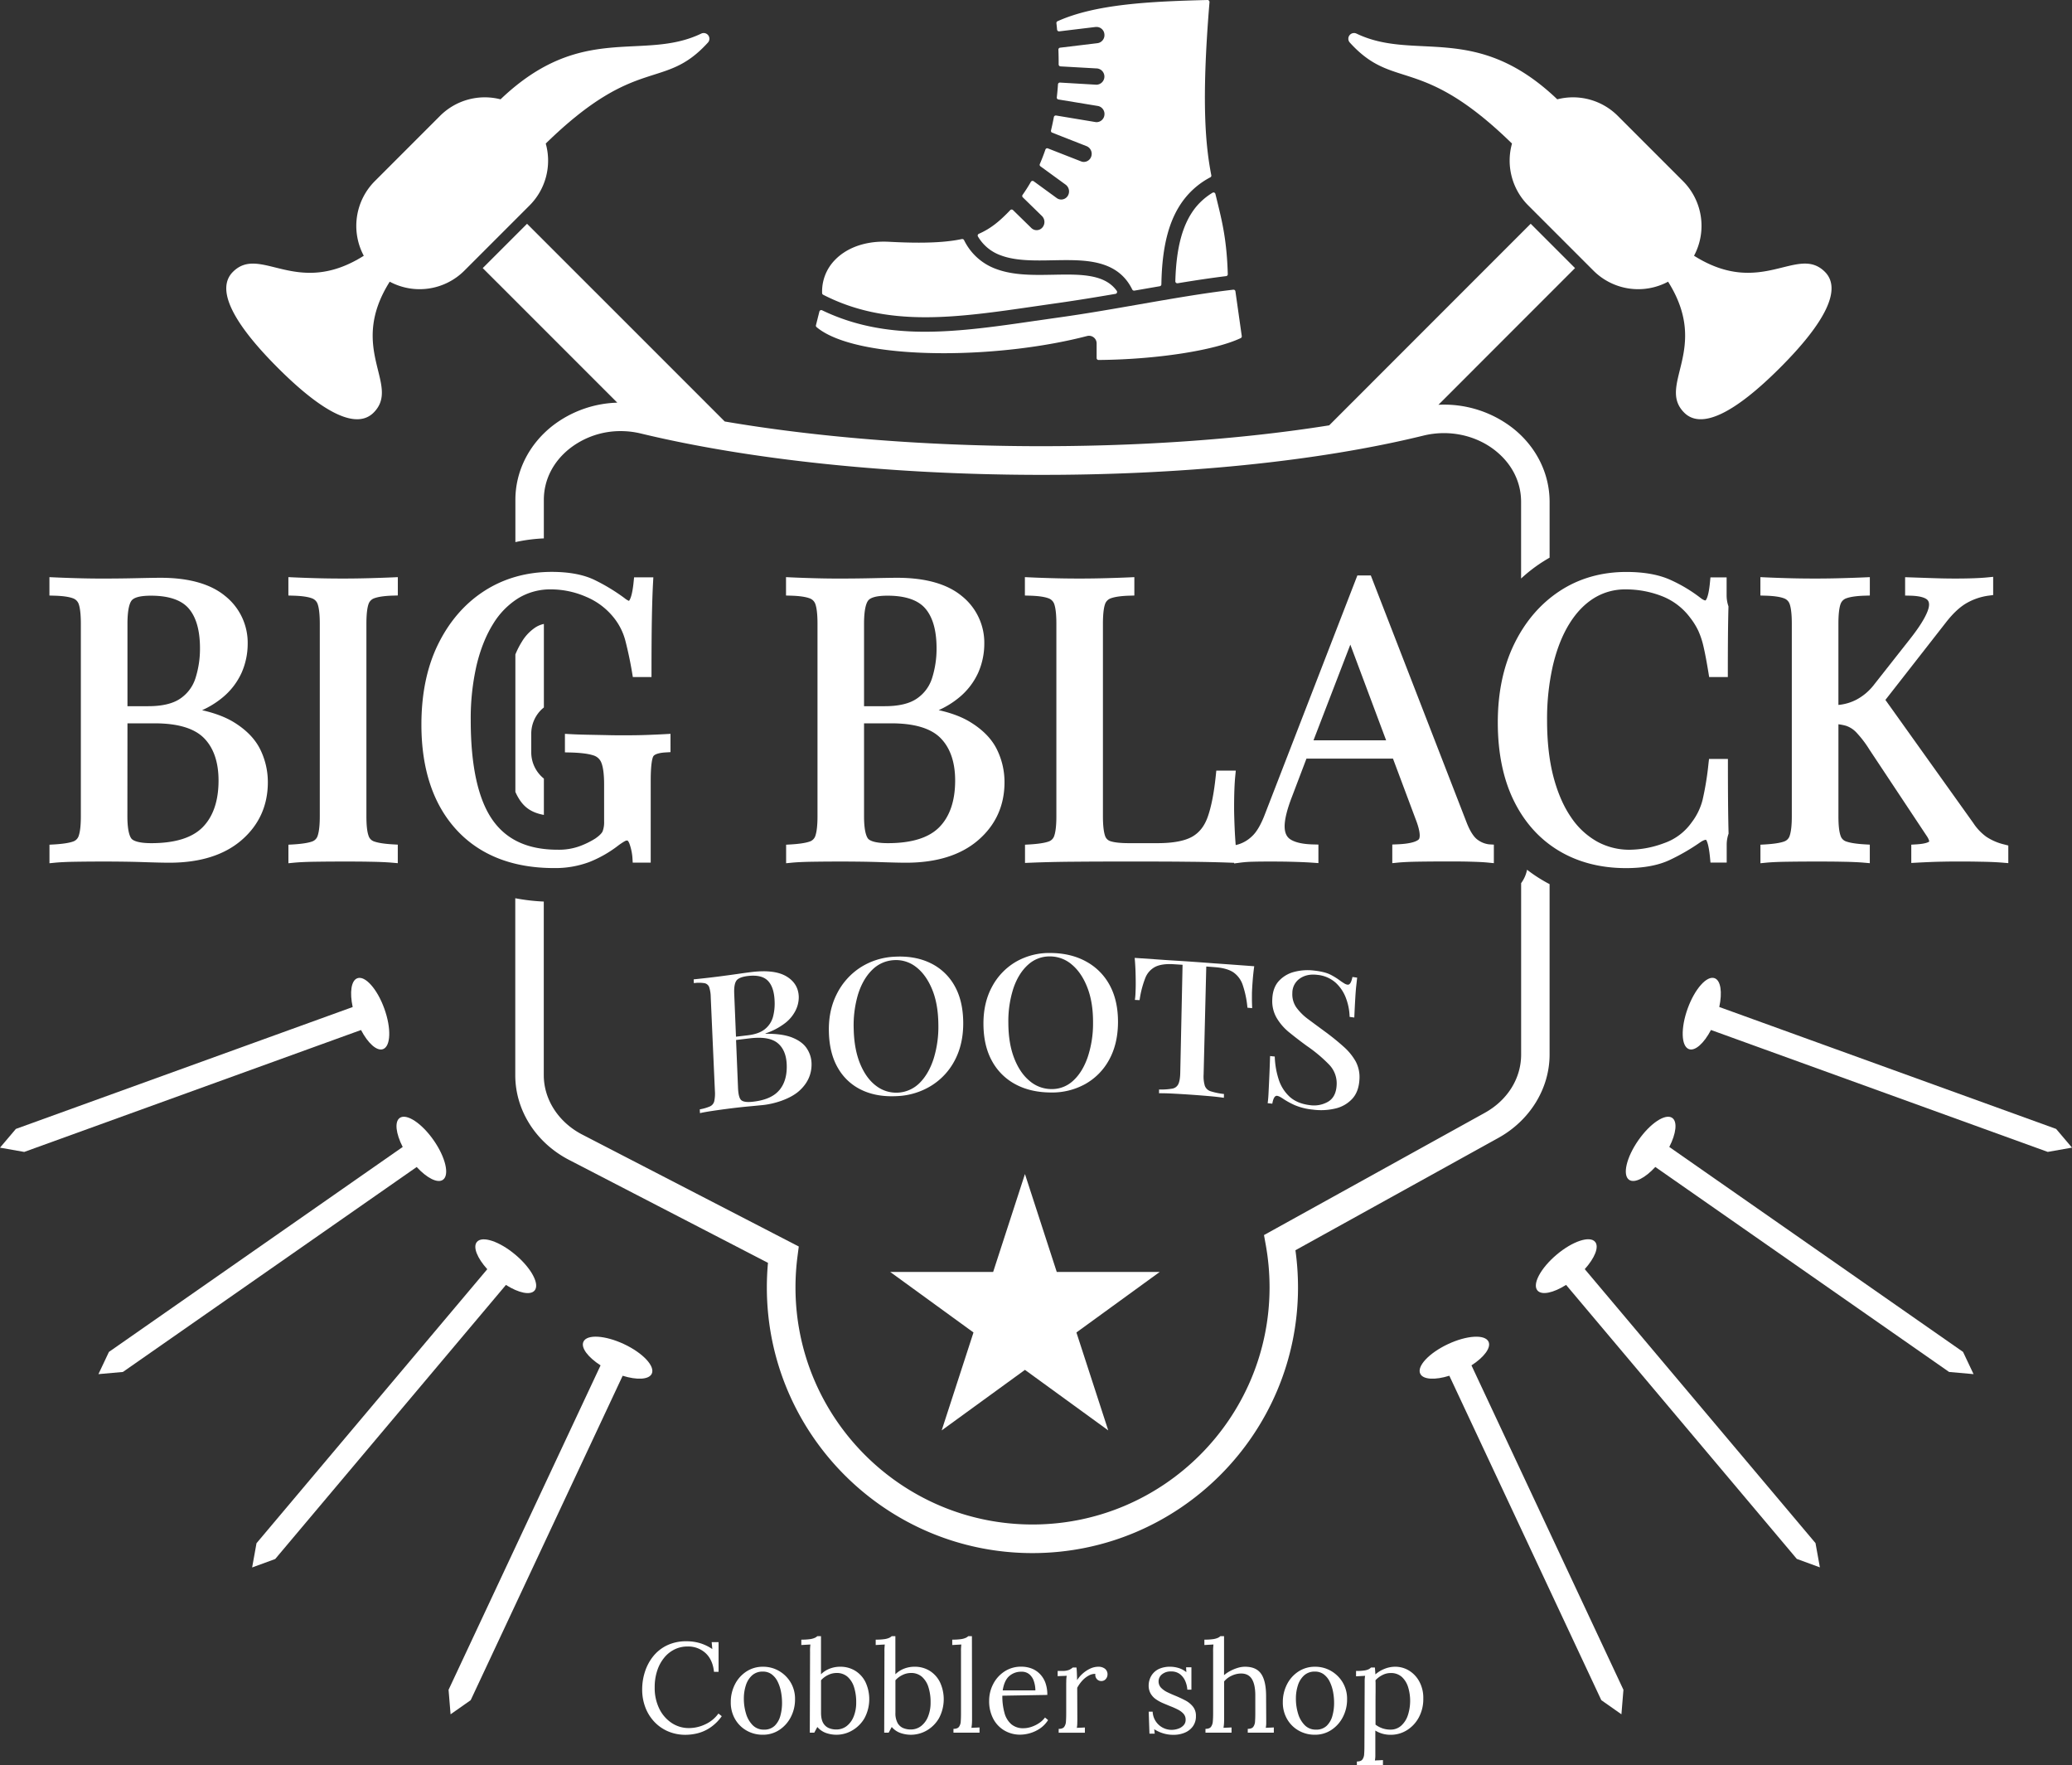 <svg xmlns="http://www.w3.org/2000/svg" viewBox="0 0 1453.42 1237.92"><rect x="0" y="0" width="1453.42" height="1237.92" fill="#333333" stroke="none"/><defs><style>.cls-1{fill:none;}.cls-2{fill:#fff;}</style></defs><g id="Layer_2" data-name="Layer 2"><g id="Layer_1-2" data-name="Layer 1"><path class="cls-1" d="M646.64,1175.86a11.39,11.39,0,0,0-7.71-2.65,13.61,13.61,0,0,0-5.87,1.39,15.64,15.64,0,0,0-5,3.72V1201a14.3,14.3,0,0,0,1.53,7.3,8.17,8.17,0,0,0,3.94,3.54,13.37,13.37,0,0,0,5.11,1,11.84,11.84,0,0,0,7.44-2.42,15.76,15.76,0,0,0,4.88-6.68,25.85,25.85,0,0,0,1.75-9.9,34.39,34.39,0,0,0-1.52-10.71A16,16,0,0,0,646.64,1175.86Z"/><path class="cls-1" d="M1198.93,498.53a23.67,23.67,0,0,1-23.35-19.86l-.5-3.09c-1.46-8.94-2.53-14.06-3.17-16.78a32.51,32.51,0,0,0-2.05-6.41,25.24,25.24,0,0,0-3-4.7l-.19-.24a21.44,21.44,0,0,0-9.46-7.28,46,46,0,0,0-16.92-3.14,17.83,17.83,0,0,0-9.66,2.56,31.37,31.37,0,0,0-9.67,10.34c-3.6,5.82-6.5,13.27-8.61,22.15a144.82,144.82,0,0,0-3.47,33.38c0,12.82,1.25,24.06,3.72,33.43,2.25,8.56,5.26,15.59,9,20.91a30.1,30.1,0,0,0,10.14,9.63,23.17,23.17,0,0,0,11.31,2.82,47.54,47.54,0,0,0,16.15-3.22,15.87,15.87,0,0,0,8-5.8l.25-.34.08-.12.28-.37a20.16,20.16,0,0,0,3.56-7.25c.86-3.43,2.17-10.09,3.58-22.35l.38-3.27a23.65,23.65,0,0,1,23.5-20.95H1212a23.67,23.67,0,0,1,21.19,13.13V485.39A23.66,23.66,0,0,1,1212,498.53Z"/><path class="cls-1" d="M280.67,454.18a123.9,123.9,0,0,1,5.53-13.08l.58-1.13a23.28,23.28,0,0,1-6.11,1.25Z"/><path class="cls-1" d="M725.27,1179.17a10.64,10.64,0,0,0-3.09-4.92,8.1,8.1,0,0,0-5.64-1.93,12.48,12.48,0,0,0-8.65,3.09q-3.45,3.09-4.53,10h22.86A20.68,20.68,0,0,0,725.27,1179.17Z"/><path class="cls-1" d="M594.48,1175.86a11.35,11.35,0,0,0-7.71-2.65,13.61,13.61,0,0,0-5.87,1.39,15.49,15.49,0,0,0-5,3.72V1201c0,3.17.5,5.6,1.52,7.3a8.22,8.22,0,0,0,3.94,3.54,13.4,13.4,0,0,0,5.11,1,11.84,11.84,0,0,0,7.44-2.42,15.76,15.76,0,0,0,4.88-6.68,25.85,25.85,0,0,0,1.75-9.9,34.39,34.39,0,0,0-1.52-10.71A16,16,0,0,0,594.48,1175.86Z"/><path class="cls-1" d="M545.46,1179.17a14.16,14.16,0,0,0-4.17-5.06,10.09,10.09,0,0,0-6.14-1.88,10.87,10.87,0,0,0-7.62,2.69,15.7,15.7,0,0,0-4.34,7,29.74,29.74,0,0,0-1.39,9.23,35.66,35.66,0,0,0,1.52,10.53,19.19,19.19,0,0,0,4.66,8.11,10.7,10.7,0,0,0,7.89,3.14,10.41,10.41,0,0,0,7.53-2.69,15.16,15.16,0,0,0,4-7,33.18,33.18,0,0,0,1.21-9,41.17,41.17,0,0,0-.76-7.94A27.55,27.55,0,0,0,545.46,1179.17Z"/><path class="cls-1" d="M1313.23,443.57l2-2.57c-.66.1-1.34.18-2,.22Z"/><path class="cls-1" d="M114.62,468.14a44.59,44.59,0,0,0,2-13.56c0-7.66-1.36-11-1.93-12a11.67,11.67,0,0,0-1.59-.48v28.3h0A3.59,3.59,0,0,0,114.62,468.14Z"/><path class="cls-1" d="M191.22,481.09a65.64,65.64,0,0,1-6.2,11.15,68.61,68.61,0,0,1,15.64,17.21V441.23a24.06,24.06,0,0,1-4.09-.66,71,71,0,0,1,.84,11A74,74,0,0,1,191.22,481.09Z"/><path class="cls-1" d="M129.65,547.36c0-3.63-.45-10.16-3.4-13.15,0,0-2.86-2.59-13.18-3.18v36.26c6.85-.68,10.82-2.35,12.26-3.82C128.9,559.82,129.65,552.7,129.65,547.36Z"/><path class="cls-1" d="M357.32,472a143.15,143.15,0,0,0-3.46,33.19c0,26.72,3.94,41.83,7.62,50.12V459A88.31,88.31,0,0,0,357.32,472Z"/><path class="cls-1" d="M280.67,568.7a25.36,25.36,0,0,1,3.18.46c-1.14-2.52-2.2-5.09-3.18-7.73Z"/><path class="cls-1" d="M983.38,1176a11.25,11.25,0,0,0-7.94-2.78,12.59,12.59,0,0,0-5.87,1.48,17,17,0,0,0-4.7,3.54c0,.24,0,.59,0,1s.05,1.23.05,2.33v4.93q0,3.29-.05,8.83t0,14.07a17,17,0,0,0,4.88,2.6,17.25,17.25,0,0,0,5.6.9,11,11,0,0,0,7.4-2.65,16.78,16.78,0,0,0,4.75-7.26,33,33,0,0,0,.27-19.8A16.28,16.28,0,0,0,983.38,1176Z"/><path class="cls-1" d="M932.7,1179.17a14.16,14.16,0,0,0-4.17-5.06,10.09,10.09,0,0,0-6.14-1.88,10.85,10.85,0,0,0-7.62,2.69,15.7,15.7,0,0,0-4.34,7,29.74,29.74,0,0,0-1.39,9.23,35.66,35.66,0,0,0,1.52,10.53,19.19,19.19,0,0,0,4.66,8.11,10.7,10.7,0,0,0,7.89,3.14,10.41,10.41,0,0,0,7.53-2.69,15.16,15.16,0,0,0,4-7,33.18,33.18,0,0,0,1.21-9,41.17,41.17,0,0,0-.76-7.94A27.55,27.55,0,0,0,932.7,1179.17Z"/><path class="cls-2" d="M1442.28,791.67,1206,706.17c2.21-10.26,1.07-18.63-3.28-20.2-5.46-2-13.93,7.55-18.9,21.29s-4.57,26.48.9,28.46c4.34,1.57,10.57-4.13,15.45-13.43l236.24,85.5,17-3Z"/><path class="cls-2" d="M1170.94,804.32c4.79-9.34,5.85-17.72,2.06-20.37-4.77-3.32-15.41,3.7-23.77,15.68s-11.27,24.39-6.5,27.72c3.79,2.64,11.29-1.25,18.4-9L1367.2,962.1l17.17,1.53L1377,948.05Z"/><path class="cls-2" d="M1111.64,890c7-7.79,10.24-15.61,7.26-19.14-3.74-4.45-15.84-.42-27,9s-17.2,20.65-13.46,25.09c3,3.54,11.23,1.72,20.1-3.9l161.85,192.16,16.18,5.92-3.07-17Z"/><path class="cls-2" d="M1044.14,940.88c-2.46-5.26-15.19-4.51-28.42,1.69s-22,15.5-19.49,20.76c2,4.18,10.4,4.56,20.42,1.43l106.6,227.5,14.11,9.91,1.41-17.18-106.6-227.5C1041,951.79,1046.1,945.06,1044.14,940.88Z"/><path class="cls-2" d="M268.67,735.72c5.47-2,5.87-14.72.9-28.46S256.13,684,250.67,686c-4.35,1.57-5.49,9.94-3.28,20.2L11.14,791.67,0,804.81l17,3,236.24-85.5C258.09,731.59,264.33,737.29,268.67,735.72Z"/><path class="cls-2" d="M310.69,827.35c4.77-3.33,1.86-15.74-6.5-27.72s-19-19-23.77-15.68c-3.79,2.65-2.73,11,2.06,20.37L76.41,948.05l-7.36,15.58,17.17-1.53L292.29,818.38C299.4,826.1,306.9,830,310.69,827.35Z"/><path class="cls-2" d="M375,905c3.74-4.44-2.28-15.68-13.46-25.09s-23.27-13.44-27-9c-3,3.53.22,11.35,7.26,19.14L179.93,1082.2l-3.07,17,16.18-5.92L354.89,901.08C363.76,906.7,372,908.52,375,905Z"/><path class="cls-2" d="M457.19,963.33c2.46-5.26-6.26-14.56-19.49-20.76s-26-7-28.43-1.69c-2,4.18,3.16,10.91,12,16.61L314.65,1185l1.41,17.18,14.11-9.91,106.6-227.5C446.79,967.89,455.23,967.51,457.19,963.33Z"/><path class="cls-2" d="M262.07,289.36c19.38-19.38-18.56-44.48,11.31-91.82a44.41,44.41,0,0,0,52.36-7.75l45.73-45.73a44.4,44.4,0,0,0,11.35-43.39c64.52-63,82.74-36.53,113.86-70.93A4,4,0,0,0,492,23.51C450.75,43.37,408.31,15,351.11,69.65a44.4,44.4,0,0,0-42.44,11.61L262.94,127a44.42,44.42,0,0,0-7.76,52.36c-47.33,29.86-72.44-8.07-91.81,11.3-11.92,11.93-.7,35.07,31.47,67.24S250.15,301.28,262.07,289.36Z"/><path class="cls-2" d="M1060.6,100.67A44.4,44.4,0,0,0,1072,144.06l45.73,45.73a44.41,44.41,0,0,0,52.36,7.75c29.87,47.34-8.07,72.44,11.3,91.82,11.93,11.92,35.07.7,67.24-31.47s43.39-55.31,31.47-67.24c-19.37-19.37-44.48,18.56-91.81-11.3a44.42,44.42,0,0,0-7.76-52.36l-45.73-45.73a44.4,44.4,0,0,0-42.44-11.61C1035.11,15,992.67,43.37,951.42,23.51a4,4,0,0,0-4.68,6.23C977.86,64.14,996.08,37.71,1060.6,100.67Z"/><path class="cls-2" d="M1071.16,609.91a23.49,23.49,0,0,1-4.15,9.42V739.51c0,16.77-9.56,32.06-25.58,40.93l-154.8,85.67,1.27,7a168,168,0,0,1,2.64,29.66c0,91.7-74.6,166.3-166.29,166.3S558,994.52,558,902.82a169.26,169.26,0,0,1,1.4-21.69l.91-7L408.44,795.65c-16.63-8.6-27-24.57-27-41.66V632.23a137.5,137.5,0,0,1-20-2.33V754c0,24.6,14.47,47.37,37.77,59.42l139.49,72.16c-.52,5.73-.79,11.51-.79,17.25,0,102.72,83.57,186.3,186.3,186.3s186.29-83.58,186.29-186.3a189.43,189.43,0,0,0-1.81-26.08l142.39-78.8c22.14-12.26,35.89-34.64,35.89-58.43V620c-2-1-3.92-2.1-5.82-3.25A102.63,102.63,0,0,1,1071.16,609.91Z"/><path class="cls-2" d="M381.48,377.56v-27c0-14,6.49-26.85,18.29-36.14a57.79,57.79,0,0,1,35.7-12.1,59.85,59.85,0,0,1,14,1.67c75.92,18.3,173.67,28.61,275.24,29,102.48.45,199.74-9.35,273.74-27.51,17.66-4.34,36.44-.47,50.22,10.33,11.81,9.27,18.31,22.09,18.31,36.11v53.77a109.31,109.31,0,0,1,14.06-11c2-1.28,3.93-2.48,5.94-3.62V351.94c0-20-9.46-38.9-26-51.84A78.45,78.45,0,0,0,1009,283.86L1104.81,188l-31.1-31.1L932.37,298.28c-127.9,20.39-294.34,19.42-424-2.71L369.7,156.93,338.61,188,433,282.38a77.78,77.78,0,0,0-45.56,16.33c-16.48,13-25.92,31.87-25.92,51.85v29.6A115.5,115.5,0,0,1,381.48,377.56Z"/><path class="cls-2" d="M366,450.12a58.39,58.39,0,0,0-4.49,8.84V555.3a36.06,36.06,0,0,0,3.28,6c2.91,4.19,7.22,8.46,16.72,10.17V546a23.6,23.6,0,0,1-8.86-18.45v-13a23.63,23.63,0,0,1,7.4-17.19c.47-.44,1-.85,1.46-1.25V437.55a18,18,0,0,0-5.57,2.2A31.33,31.33,0,0,0,366,450.12Z"/><path class="cls-2" d="M702.11,179.11c8.33,3.12,18.36,3.54,27.07,3.54,3.11,0,6.29-.06,9.38-.12s6.17-.12,9.25-.12c17.58,0,37.12,1.59,46.4,20.59a1.41,1.41,0,0,0,1.24.81.91.91,0,0,0,.23,0l1.42-.24q8.28-1.44,16.44-2.85a1.34,1.34,0,0,0,1.12-1.29c.44-27.57,5.67-46.73,16.43-60.3A56.29,56.29,0,0,1,849,124.34a1.3,1.3,0,0,0,.68-1.42c-3.93-20.28-7.15-50.56-1.26-121.46a1.38,1.38,0,0,0-.36-1A1.35,1.35,0,0,0,847,0h0c-40.16,1-78.42,2.84-105.17,14.88a1.35,1.35,0,0,0-.79,1.4c.17,1.51.32,3,.46,4.51a1.36,1.36,0,0,0,1.34,1.2H743l25.63-3.09c.21,0,.42,0,.63,0a5.55,5.55,0,0,1,5.43,5.08,5.67,5.67,0,0,1-4.81,6.29l-26.27,3.17a1.34,1.34,0,0,0-1.18,1.41c.13,3.45.19,6.93.18,10.32a1.36,1.36,0,0,0,1.27,1.38L769.57,48a5.72,5.72,0,0,1-.29,11.4H769L743.47,57.9a1.33,1.33,0,0,0-1.34,1.24c-.21,3.07-.49,6.15-.83,9.17a1.34,1.34,0,0,0,1.13,1.45l27.7,4.56a5.69,5.69,0,0,1,4.55,6.48,5.58,5.58,0,0,1-5.4,4.86,6.36,6.36,0,0,1-.86-.07L740.78,81l-.22,0a1.35,1.35,0,0,0-1.32,1.09c-.59,3.16-1.27,6.31-2,9.37A1.32,1.32,0,0,0,738,93l24.33,9.55a5.81,5.81,0,0,1,3.08,7.33,5.51,5.51,0,0,1-5.11,3.67,5.08,5.08,0,0,1-2-.39l-23.2-9.08a1.32,1.32,0,0,0-1.79.81c-1.2,3.47-2.51,6.89-3.92,10.15a1.32,1.32,0,0,0,.45,1.6l17.72,12.9a5.9,5.9,0,0,1,1.42,7.84,5.41,5.41,0,0,1-4.56,2.54,5.28,5.28,0,0,1-3.12-1L725.1,127.12a1.36,1.36,0,0,0-2,.43c-1.81,3.16-3.76,6.23-5.81,9.12a1.34,1.34,0,0,0,.21,1.76l13.32,13a5.91,5.91,0,0,1,.46,8,5.31,5.31,0,0,1-7.83.47l-12.9-12.61a1.36,1.36,0,0,0-.92-.36,1.33,1.33,0,0,0-1,.43c-.73.78-1.47,1.54-2.22,2.29-5.22,5.23-11.23,10.58-19.77,14.3a1.33,1.33,0,0,0-.76.83,1.26,1.26,0,0,0,.11,1.06A30.37,30.37,0,0,0,702.11,179.11Z"/><path class="cls-2" d="M838.61,145.55c-9,11.36-13.51,27.78-14.16,51.67a1.33,1.33,0,0,0,.38,1,1.35,1.35,0,0,0,1,.42l.23,0c13.34-2.2,24.15-3.79,34-5a1.33,1.33,0,0,0,1.18-1.37c-.68-23.77-4-37.11-7.45-51.22-.41-1.68-.83-3.37-1.25-5.09a1.37,1.37,0,0,0-1.32-1,1.21,1.21,0,0,0-.66.19A45.81,45.81,0,0,0,838.61,145.55Z"/><path class="cls-2" d="M662.12,247.69c34.44,0,71-4.39,100.42-12.05a5.76,5.76,0,0,1,1.36-.17,5.35,5.35,0,0,1,5.34,5.35v10.27a1.34,1.34,0,0,0,1.33,1.35h0c40.26-.31,81.27-6.61,99.71-15.32a1.35,1.35,0,0,0,.77-1.41l-4.45-31.39a1.34,1.34,0,0,0-1.32-1.17h-.16c-21,2.45-43.27,6.34-66.88,10.45-18,3.14-36.64,6.39-54.57,8.9-5.65.79-11.28,1.61-16.73,2.4l-.16,0c-27.37,4-53.21,7.73-78,7.73-4.25,0-8.43-.11-12.41-.34-22.25-1.25-41.77-6.06-59.7-14.7a1.38,1.38,0,0,0-.59-.14,1.35,1.35,0,0,0-1.31,1l-2.41,9.59a1.35,1.35,0,0,0,.41,1.34C586.49,241,619.05,247.69,662.12,247.69Z"/><path class="cls-2" d="M577.38,206.68c21,10.77,43.77,15.79,71.81,15.79h0c24.08,0,49.41-3.68,76.33-7.59,5.49-.79,11.17-1.62,16.87-2.42,14-2,28.1-4.32,40.1-6.39a1.29,1.29,0,0,0,1-.81,1.34,1.34,0,0,0-.15-1.32c-3.16-4.41-7.67-7.41-13.77-9.18-6.76-1.95-14.67-2.22-21.51-2.22-3,0-6.09.06-9.33.12s-6.4.12-9.61.12c-9.53,0-20.58-.49-30.33-4.14a40.1,40.1,0,0,1-22.54-20.25,1.38,1.38,0,0,0-1.23-.76,1.53,1.53,0,0,0-.3,0c-7.94,1.71-17.82,2.54-30.2,2.54-6.25,0-13.12-.2-21-.62-1.2-.06-2.39-.09-3.56-.09-14.11,0-26.28,4.56-34.28,12.84a31.55,31.55,0,0,0-9,23.18A1.36,1.36,0,0,0,577.38,206.68Z"/><path class="cls-2" d="M51.09,419.54a6.55,6.55,0,0,1,4.19,4.26c.65,1.91,1.43,5.82,1.43,13.63v135c0,6.1-.48,10.65-1.44,13.52a6.17,6.17,0,0,1-4.09,4.21c-2.85,1-7.23,1.64-13,2l-3.48.2v13l4-.39c3.67-.35,8.61-.57,14.67-.66s12.51-.14,18.72-.14c11.14,0,20.8.14,28.71.41s14.06.41,18.09.41c21.31,0,38.27-5.29,50.43-15.72,12.32-10.58,18.56-24.29,18.56-40.76a51.75,51.75,0,0,0-5.27-22.84c-3.56-7.32-9.74-13.74-18.38-19.08-5.92-3.66-13.45-6.52-22.48-8.55a62.45,62.45,0,0,0,13.63-8.3,48.51,48.51,0,0,0,14.11-18,50.44,50.44,0,0,0,4.25-20.11A41.91,41.91,0,0,0,158,418c-10.26-8.51-25.51-12.82-45.35-12.82-3.22,0-8.68.09-16.69.27-7.66.18-15.87.27-24.4.27-6,0-12.07-.09-18.12-.27s-11.06-.36-14.89-.54l-3.88-.18v12.9l3.59.11C44,417.9,48.31,418.51,51.09,419.54Zm38.32,17.89c0-11.15,1.86-15.07,3-16.42s4.1-3.28,13.48-3.28c12.42,0,21.32,3,26.45,8.93,5.27,6.08,7.94,15.47,7.94,27.92a68,68,0,0,1-3.09,20.77,27.15,27.15,0,0,1-10.57,14.43c-5.15,3.62-12.76,5.45-22.64,5.45H89.41Zm0,69.82h19.16c16.12,0,27.73,3.47,34.51,10.33s10.22,16.89,10.22,29.78c0,14.16-3.72,25.15-11.05,32.65s-19.47,11.27-36.13,11.27c-9.5,0-12.7-1.91-13.76-3-.89-1-3-4.38-3-15.84Z"/><path class="cls-2" d="M218.7,419.54a6.51,6.51,0,0,1,4.18,4.26c.66,1.91,1.44,5.82,1.44,13.63v135c0,6.1-.49,10.65-1.45,13.52a6.16,6.16,0,0,1-4.08,4.21c-2.85,1-7.24,1.64-13,2l-3.48.2v13l4-.39c3.68-.35,8.62-.57,14.67-.66,6.22-.09,12.88-.14,19.81-.14,6.2,0,12.55,0,18.86.14,6.15.09,11.33.31,15.38.66l4,.35v-13l-3.48-.2c-5.8-.34-10.18-1-13-2a6.1,6.1,0,0,1-4.08-4.21c-1-2.87-1.45-7.42-1.45-13.52v-135c0-7.81.78-11.72,1.44-13.62a6.5,6.5,0,0,1,4.18-4.27c2.78-1,7.1-1.64,12.84-1.81l3.58-.11V404.73l-3.86.17c-4.22.18-9.46.37-15.59.54s-12.46.27-18.8.27c-7.06,0-13.71-.09-19.75-.27s-11.06-.36-14.9-.54l-3.87-.18v12.9l3.58.11C211.6,417.9,215.92,418.51,218.7,419.54Z"/><path class="cls-2" d="M339.88,414.32c-13.66,8.76-24.58,21.3-32.47,37.26s-11.81,34.9-11.81,56.6c0,31.1,8.25,55.88,24.51,73.64s39.37,26.92,68.43,26.92a68.06,68.06,0,0,0,24.75-4.2,83.36,83.36,0,0,0,19.88-11.21,44.78,44.78,0,0,1,5.19-3.49,3.64,3.64,0,0,1,1.61-.42c.41,0,1.14.9,1.79,2.89a37.2,37.2,0,0,1,1.86,9.14l.21,3.48h12.62V547.36c0-13.13,1.43-16.37,1.86-17.05s2.13-2.27,8.55-2.66l3.47-.21V514.61l-3.9.22c-3.29.18-7.34.36-12.05.54s-10.1.27-16.05.27c-4.09,0-8.51,0-13.12-.14l-13.74-.27c-4.27-.09-8.07-.22-11.29-.4l-3.91-.22v13l3.61.08c7.22.18,12.68.85,16.22,2a8.56,8.56,0,0,1,5.74,5.2c1.27,3.18,1.92,8.3,1.92,15.23V576.2A17.63,17.63,0,0,1,422.7,583c-.35.81-1.5,2.54-5.19,5.07a58.93,58.93,0,0,1-10.6,5.22,42.74,42.74,0,0,1-15.65,2.59c-21,0-36.06-6.91-45.94-21.13-10-14.44-15.12-37.85-15.12-69.59a166.87,166.87,0,0,1,4.12-38.72c2.7-11.25,6.62-21,11.64-29a54.61,54.61,0,0,1,17.7-18,43.19,43.19,0,0,1,22.71-6.13,62,62,0,0,1,24.91,5.27,48.83,48.83,0,0,1,19.25,14.54l.05.06a43.17,43.17,0,0,1,8.26,16.8c1.78,7,3.31,14.27,4.56,21.73l.51,3.09H457v-3.7c0-15.74.09-28.53.27-38s.45-17.73.81-24.36l.21-3.89H444.78l-.33,3.33c-1,10.12-2.74,12.66-3.26,13.2a12.34,12.34,0,0,1-3.1-1.93,132.87,132.87,0,0,0-21-12.73c-7.73-3.77-17.89-5.68-30.19-5.68C369.4,401.09,353.58,405.54,339.88,414.32Z"/><path class="cls-2" d="M551.36,404.72v12.9l3.59.11c5.73.17,10,.78,12.83,1.81A6.51,6.51,0,0,1,572,423.8c.66,1.91,1.44,5.82,1.44,13.63v135c0,6.1-.49,10.65-1.44,13.52a6.17,6.17,0,0,1-4.09,4.21c-2.85,1-7.23,1.64-13,2l-3.48.2v13l4-.39c3.68-.35,8.62-.57,14.67-.66,6.22-.09,12.52-.14,18.72-.14,11.15,0,20.81.14,28.72.41s14.06.41,18.08.41c21.31,0,38.28-5.29,50.43-15.72,12.32-10.58,18.57-24.29,18.57-40.76a51.75,51.75,0,0,0-5.27-22.84c-3.56-7.32-9.74-13.73-18.39-19.08C675,502.87,667.48,500,658.45,498a62,62,0,0,0,13.63-8.3,48.4,48.4,0,0,0,14.11-18,50.44,50.44,0,0,0,4.25-20.11A41.9,41.9,0,0,0,674.69,418c-10.26-8.51-25.52-12.82-45.36-12.82-3.22,0-8.67.09-16.68.27-7.66.18-15.87.27-24.4.27-6,0-12.08-.09-18.12-.27s-11.06-.36-14.9-.54Zm71.45,186.56c-9.51,0-12.7-1.91-13.77-3-.88-1-2.95-4.38-2.95-15.84V507.25h19.16c16.13,0,27.74,3.47,34.51,10.33S670,534.47,670,547.36c0,14.16-3.72,25.15-11.06,32.65S639.47,591.28,622.81,591.28ZM606.09,437.43c0-11.15,1.86-15.07,3-16.42s4.1-3.28,13.47-3.28c12.42,0,21.32,3,26.46,8.93,5.27,6.08,7.94,15.47,7.94,27.92a68,68,0,0,1-3.09,20.77,27.11,27.11,0,0,1-10.58,14.43c-5.14,3.62-12.76,5.45-22.63,5.45H606.09Z"/><path class="cls-2" d="M735.38,419.54a6.55,6.55,0,0,1,4.19,4.26c.65,1.91,1.43,5.82,1.43,13.63v135c0,6.1-.48,10.65-1.44,13.52a6.18,6.18,0,0,1-4.08,4.21c-2.85,1-7.24,1.64-13,2l-3.48.2v12.78l3.85-.15c8.76-.36,18.33-.59,28.45-.68s19.91-.14,28.67-.14h21.64c8.95,0,19.09,0,31,.14,11.57.09,22.06.32,31.18.68l1.89.07v.45l4.18-.55a81.21,81.21,0,0,1,8.46-.65c3.17-.09,7-.14,11.46-.14s9.74,0,15.31.14,10.76.32,15.72.67l4,.28v-13l-3.61-.09c-7-.16-12.2-1.27-15.62-3.29-1.82-1.08-4.26-3.15-4.45-8.78-.16-5,1.59-12.24,5.2-21.54L916.42,532h60.7l15.82,42.27c4.47,11.42,2.56,14,2.33,14.27-.83.92-4,3.11-15.09,3.55l-3.55.14V605.3l4-.39c3.67-.35,8.61-.57,14.66-.66,6.22-.09,12.89-.14,19.81-.14,5.13,0,10.42,0,15.72.14s9.53.31,13,.66l4.06.4v-13l-3.47-.21a16.59,16.59,0,0,1-7.72-3.07c-1.91-1.26-4.82-4.36-7.83-12l-67.3-173.5h-9.42L887.35,570.81c-2.86,7.56-6,12.88-9.32,15.81a23.69,23.69,0,0,1-9.61,5.58l-1.63.41c-.31-3.92-.56-7.78-.72-11.53-.27-6.37-.4-11.31-.4-14.68,0-9.08.26-16.47.79-21.95l.4-4.05H853.19l-.34,3.32c-1.24,12.16-3.14,21.94-5.66,29.07-2.34,6.62-6,11.21-11.09,14.05-5.32,2.94-13.46,4.44-24.19,4.44H792c-5.77,0-10.11-.45-12.9-1.33a5.74,5.74,0,0,1-4-4c-.95-2.87-1.44-7.42-1.44-13.52v-135c0-7.81.78-11.72,1.43-13.63a6.55,6.55,0,0,1,4.19-4.26c2.77-1,7.09-1.64,12.83-1.81l3.59-.11V404.73l-3.86.17c-4.22.19-9.47.37-15.59.54s-12.46.27-18.8.27c-7.07,0-13.71-.09-19.76-.27s-11.06-.35-14.89-.54l-3.88-.18v12.9l3.59.11C728.29,417.9,732.61,418.51,735.38,419.54ZM947.2,452.06l25.11,67.11H921.36Z"/><path class="cls-2" d="M1062.17,451.59c-7.65,15.67-11.53,34.16-11.53,55,0,21.15,3.74,39.55,11.12,54.67,7.45,15.28,18.09,27.16,31.62,35.29s29.37,12.23,47.21,12.23c12.28,0,22.56-1.91,30.55-5.66A146.9,146.9,0,0,0,1193,590.43c2.22-1.4,3.31-1.51,3.59-1.51.09,0,.13,0,.13,0,.3.35,1.86,2.61,2.79,12.62l.32,3.36h11.38V592.3a23.46,23.46,0,0,1,1.32-7.71c-.08-2.82-.14-5.76-.2-8.87-.18-9.89-.27-23.28-.27-39.79v-3.7h-13.25l-.38,3.28a208,208,0,0,1-4.13,25.37,43.68,43.68,0,0,1-7.65,15.81l-.09.11a39.39,39.39,0,0,1-19.19,14.43A70.8,70.8,0,0,1,1143,595.9a47,47,0,0,1-22.59-5.67,53.57,53.57,0,0,1-18.31-17c-5.26-7.59-9.43-17.13-12.39-28.36s-4.5-24.61-4.5-39.46a168.21,168.21,0,0,1,4.12-38.87c2.7-11.35,6.57-21.14,11.51-29.11s10.67-13.87,17.31-18a41.29,41.29,0,0,1,22.13-6.11,69.51,69.51,0,0,1,25.58,4.77,45,45,0,0,1,19.66,15,49.37,49.37,0,0,1,5.7,9.11,56.71,56.71,0,0,1,3.69,11.1c1.06,4.49,2.23,10.68,3.49,18.39l.5,3.1H1212v-3.7c0-15.78.09-28.57.27-38q.08-4.09.18-7.86a23.48,23.48,0,0,1-1.3-7.67V404.9H1199.8l-.32,3.35c-.9,9.72-2.51,12.16-3,12.68-.11.12-.17.15-.24.15s-1.11-.07-3.08-1.54a105,105,0,0,0-21.25-12.81c-8.16-3.74-18.61-5.64-31.06-5.64-17.53,0-33.27,4.5-46.79,13.39S1069.86,435.83,1062.17,451.59Z"/><path class="cls-2" d="M1292.16,405.44c-6.13.18-12.46.27-18.8.27-7.06,0-13.71-.09-19.75-.27s-11.07-.36-14.9-.54l-3.87-.18v12.9l3.58.11c5.74.17,10.06.78,12.84,1.81a6.51,6.51,0,0,1,4.18,4.26c.66,1.91,1.44,5.82,1.44,13.63v135c0,6.1-.49,10.65-1.45,13.52a6.16,6.16,0,0,1-4.08,4.21c-2.85,1-7.23,1.64-13,2l-3.48.2v13l4-.39c3.68-.35,8.62-.57,14.67-.66,6.22-.09,12.88-.14,19.81-.14,6.2,0,12.55,0,18.86.14,6.15.09,11.33.31,15.38.66l4,.35v-13l-3.48-.2c-5.8-.34-10.18-1-13-2a6.1,6.1,0,0,1-4.08-4.21c-1-2.87-1.45-7.42-1.45-13.52V507.91A33.57,33.57,0,0,1,1295,509a17.72,17.72,0,0,1,7.17,4.66,76,76,0,0,1,9.2,12.08l39.76,59.92c2,2.85,2.13,4.16,2.13,4.47-.37.33-2.21,1.58-9.1,2l-3.48.2v12.83l3.89-.21c6.6-.35,12.19-.58,16.61-.67s8.2-.14,11.22-.14c4.45,0,9.82,0,16.41.14,6.34.09,11.71.31,15.93.67l4,.33V592.93l-2.78-.72a39,39,0,0,1-12.68-5.44,36.81,36.81,0,0,1-9.12-9.65l-61.63-86.29,42.7-54.65c4.93-6.29,9.86-10.82,14.66-13.47a42.26,42.26,0,0,1,15-5l3.23-.42V404.51l-4.07.4c-5.29.53-13,.8-22.76.8-4.7,0-9.79-.09-15.11-.27l-16-.54-3.82-.13v12.87l3.6.09c8.49.2,11.31,2.07,12.22,3.17,1.39,1.66,1.29,4.46-.31,8.32-2,4.92-6,11.13-11.73,18.44L1314,480.85a38.11,38.11,0,0,1-11.8,9.8,34.28,34.28,0,0,1-12.63,3.69V437.43c0-7.81.78-11.72,1.44-13.63a6.51,6.51,0,0,1,4.18-4.26c2.78-1,7.1-1.64,12.84-1.81l3.58-.11V404.73l-3.86.17C1303.53,405.08,1298.29,405.27,1292.16,405.44Z"/><path class="cls-2" d="M566,735.33c-2-3.13-5.32-5.68-10-7.61s-11-2.87-19-2.77v-.26a47.16,47.16,0,0,0,13.79-7.28,25.62,25.62,0,0,0,7.37-9A20.83,20.83,0,0,0,560.3,699c-.19-6.1-3-10.85-8.47-14.19s-13.56-4.45-24.3-3.19c-1.72.2-4.67.59-8.84,1.19s-8.54,1.2-13.14,1.8c-3.44.45-6.92.87-10.41,1.26s-6.35.7-8.56.92c.05,1.06.08,1.59.13,2.65a25,25,0,0,1,7.29,0,4.42,4.42,0,0,1,3.44,2.73,23.68,23.68,0,0,1,1.11,7.12q1.45,32.85,2.92,65.72a25.66,25.66,0,0,1-.46,7.26,5.4,5.4,0,0,1-3,3.61,32.2,32.2,0,0,1-7.14,2.07c.05,1.06.07,1.59.12,2.65q3.23-.74,8.37-1.51t10.5-1.47c5.92-.77,11-1.33,15.17-1.71s7.37-.72,9.39-.9c8.3-.76,19.44-4.1,26-9.84,6-5.31,9.08-11.83,8.84-19.61A19.73,19.73,0,0,0,566,735.33Zm-49.46-47.65c1.23-1.66,3.91-2.75,8-3.24,6.52-.77,11.23.37,14.13,3.37s4.46,7.8,4.69,14.34A36.17,36.17,0,0,1,542.24,713a16.59,16.59,0,0,1-5.57,8.6q-4.17,3.46-12,4.4c-3.44.41-5.68.68-8.41,1l-1.23-30C514.83,692.48,515.35,689.34,516.58,687.68Zm30.13,76.76c-3.68,4.44-9.75,7.12-18.23,8.12-4.23.51-7,.16-8.41-1s-2.15-4.11-2.34-8.7l-1.38-33.54c3.3-.42,5.88-.73,10-1.22,8.83-1,15.25.12,19.23,3.42s6.07,8.37,6.31,15.18Q552.24,757.81,546.71,764.44Z"/><path class="cls-2" d="M629.35,768.66a49.51,49.51,0,0,0,24.14-7.44,45.83,45.83,0,0,0,16.43-18q5.87-11.36,5.74-26.22-.13-15.29-6.14-25.81a38.38,38.38,0,0,0-16.84-15.8c-7.23-3.51-15.57-5-25-4.49a48.36,48.36,0,0,0-24.54,7.81,47.34,47.34,0,0,0-16.33,18.68Q581,709,581.43,723.9q.42,15.14,6.55,25.4a37.58,37.58,0,0,0,16.74,15.21C611.8,767.82,620,769.18,629.35,768.66Zm-25.92-22.47q-4.23-10.14-4.58-24.21a76.23,76.23,0,0,1,3-24.56q3.35-10.75,9.84-17.18a23.27,23.27,0,0,1,15.46-6.93,22.66,22.66,0,0,1,15.47,4.84q6.93,5.33,11.18,15.53t4.41,24.42a75.55,75.55,0,0,1-3.32,24.39q-3.5,10.71-9.86,17a23.14,23.14,0,0,1-30.43,2Q607.66,756.32,603.43,746.19Z"/><path class="cls-2" d="M712.27,760.36c7,3.77,15.18,5.67,24.54,5.76a48,48,0,0,0,24.3-5.84,43,43,0,0,0,16.81-16.93q6.11-11,6.3-25.82.19-15.28-5.57-26.19a40.88,40.88,0,0,0-16.49-16.9q-10.73-6-24.9-6.13a46.84,46.84,0,0,0-24.72,6.2,44.43,44.43,0,0,0-16.74,17.58q-6.06,11.26-5.95,26.16.09,15.15,6,25.81A40.15,40.15,0,0,0,712.27,760.36Zm-1.43-67.24q3.58-10.51,10.22-16.51a22.25,22.25,0,0,1,15.61-5.91A23.5,23.5,0,0,1,752,676.55q6.83,5.78,10.84,16.25t3.88,24.69a74,74,0,0,1-3.85,24.16q-3.72,10.47-10.22,16.32a21.77,21.77,0,0,1-15.29,5.76A23.51,23.51,0,0,1,722.21,758q-6.83-5.65-10.83-16t-4.06-24.49A75,75,0,0,1,710.84,693.12Z"/><path class="cls-2" d="M851.35,675.54q-7.35-.57-13.42-1c-4-.28-8.56-.59-13.56-.89s-10-.64-14.87-1l-13.57-.92q.5,5.61.63,10.86t.1,8c0,2-.09,4-.16,5.84a42.71,42.71,0,0,1-.43,4.77l3.3.15a68.28,68.28,0,0,1,4-15.5,14.81,14.81,0,0,1,7.06-7.88c3.1-1.52,7.35-2.13,12.74-1.8l6.35.4-1.62,75.7c-.08,3.54-.51,6.17-1.31,7.89a5.74,5.74,0,0,1-4.32,3.26,44.7,44.7,0,0,1-9.24.59l0,2.65q3.69-.06,9.71.24c4,.21,8.29.46,12.82.78,4.35.3,8.59.64,12.75,1s7.54.76,10.18,1.16l.07-2.66a48.08,48.08,0,0,1-9.24-1.88,6.37,6.37,0,0,1-4.17-3.84,23.21,23.21,0,0,1-.86-8l1.86-75.68,6.2.47c5.57.44,9.83,1.65,12.76,3.58a17.54,17.54,0,0,1,6.59,8.84,69.3,69.3,0,0,1,3.33,16l3.29.31c0-1.33-.1-2.93-.13-4.8s0-3.82,0-5.85c.05-1.86.21-4.53.46-8s.63-7.06,1.13-10.74q-6.06-.45-13.55-1T851.35,675.54Z"/><path class="cls-2" d="M942.33,733.86c-3.67-3.29-7.82-6.68-12.45-10.09s-8.61-6.33-12.19-9a38.29,38.29,0,0,1-8.37-8.3,16.08,16.08,0,0,1-2.79-10.11,12.21,12.21,0,0,1,5.21-10.13q5-3.5,12.3-2.6a22.54,22.54,0,0,1,12.84,5.48,27.63,27.63,0,0,1,7.31,11,39.9,39.9,0,0,1,2.51,13l3.28.45q.39-8.61.71-13.9c.21-3.52.43-6.36.68-8.5s.44-4,.61-5.58l-3.3-.46q-1.12,5.71-3.42,5.4a5.71,5.71,0,0,1-2.06-.74c-.7-.41-1.61-1-2.74-1.77a48.84,48.84,0,0,0-6.89-4.36c-2.63-1.4-6.49-2.43-11.57-3a37,37,0,0,0-14.13.89A22,22,0,0,0,897,688q-4.28,4.74-4.55,12.84a23.49,23.49,0,0,0,3.08,13,37.78,37.78,0,0,0,9,10.29q5.7,4.63,12.24,9.4a101.63,101.63,0,0,1,15.4,12.9,18.82,18.82,0,0,1,5.44,14.24q-.37,8.61-6.05,11.94A19.78,19.78,0,0,1,918.81,775q-9-1.1-14.31-6a28.28,28.28,0,0,1-7.66-12.36,57.76,57.76,0,0,1-2.65-15.73l-3.28-.34q-.31,9.69-.61,16c-.19,4.24-.36,7.66-.49,10.26s-.33,4.87-.59,6.8l3.25.34q1-5.74,3.32-5.51c1.13.12,2.72,1,4.74,2.38a55.56,55.56,0,0,0,7.78,4.2,42.73,42.73,0,0,0,12.5,3.08,43.49,43.49,0,0,0,15.91-.77,23.12,23.12,0,0,0,11.87-6.85q4.56-5,5-13.63a23.36,23.36,0,0,0-2.7-12.65A40.29,40.29,0,0,0,942.33,733.86Z"/><polygon class="cls-2" points="741.27 891.98 718.96 823.31 696.65 891.98 624.45 891.98 682.86 934.41 660.55 1003.08 718.96 960.64 777.38 1003.08 755.06 934.41 813.48 891.98 741.27 891.98"/><path class="cls-2" d="M494.73,1209.2a26.83,26.83,0,0,1-11.47,2.64,21.61,21.61,0,0,1-12.1-3.58,25.16,25.16,0,0,1-8.69-10,32.85,32.85,0,0,1-3.23-14.88,36.89,36.89,0,0,1,1.8-11.92,27.82,27.82,0,0,1,4.93-9.05,21.72,21.72,0,0,1,7.3-5.78,20.28,20.28,0,0,1,8.92-2,18,18,0,0,1,12.77,4.66q5,4.66,5.87,13.09h3.22v-20.79h-4.84l.45,4.84a31.77,31.77,0,0,0-8.6-4.13,33.15,33.15,0,0,0-9.5-1.34,30.81,30.81,0,0,0-13.67,2.87,27.92,27.92,0,0,0-9.72,7.7,33.85,33.85,0,0,0-5.78,10.85,40.08,40.08,0,0,0-1.93,12.37,34.8,34.8,0,0,0,2.2,12.5,30.4,30.4,0,0,0,6.27,10.13,28.75,28.75,0,0,0,9.68,6.76,30.78,30.78,0,0,0,12.32,2.42,35.86,35.86,0,0,0,8.11-1,28.5,28.5,0,0,0,8.92-3.9,31.52,31.52,0,0,0,8.33-8.15l-2.33-1.88A23.26,23.26,0,0,1,494.73,1209.2Z"/><path class="cls-2" d="M546.53,1171.83a22,22,0,0,0-11.38-3,20.84,20.84,0,0,0-11.47,3.27,23.21,23.21,0,0,0-8.07,8.92,27.06,27.06,0,0,0-3,12.73,23,23,0,0,0,3,11.78,21.59,21.59,0,0,0,8.11,8.07,22.6,22.6,0,0,0,11.38,2.91,20.6,20.6,0,0,0,11.47-3.31,23.66,23.66,0,0,0,8.11-9,26.59,26.59,0,0,0,3-12.59,22.3,22.3,0,0,0-3-11.65A22.73,22.73,0,0,0,546.53,1171.83Zm.85,31.41a15.16,15.16,0,0,1-4,7,10.41,10.41,0,0,1-7.53,2.69,10.7,10.7,0,0,1-7.89-3.14,19.19,19.19,0,0,1-4.66-8.11,35.66,35.66,0,0,1-1.52-10.53,29.74,29.74,0,0,1,1.39-9.23,15.7,15.7,0,0,1,4.34-7,10.87,10.87,0,0,1,7.62-2.69,10.09,10.09,0,0,1,6.14,1.88,14.16,14.16,0,0,1,4.17,5.06,27.55,27.55,0,0,1,2.37,7.08,41.17,41.17,0,0,1,.76,7.94A33.18,33.18,0,0,1,547.38,1203.24Z"/><path class="cls-2" d="M599.81,1171.6a19.71,19.71,0,0,0-10.35-2.78,20.19,20.19,0,0,0-7.57,1.39,17.72,17.72,0,0,0-6,3.9V1147.4h-2.6a6.33,6.33,0,0,1-1.75,1.17,12.75,12.75,0,0,1-3.32.9,40.36,40.36,0,0,1-6.13.35v3.77l3.18-.18,3.18-.18c-.12,1.2-.2,2.23-.23,3.09s0,1.78,0,2.74l-.18,56h3.14l2.15-4a14.27,14.27,0,0,0,6.5,4.35,21.86,21.86,0,0,0,18-1.93,23.62,23.62,0,0,0,8.61-8.64,28.29,28.29,0,0,0,.62-25.32A19.57,19.57,0,0,0,599.81,1171.6Zm-1,32.13a15.76,15.76,0,0,1-4.88,6.68,11.84,11.84,0,0,1-7.44,2.42,13.4,13.4,0,0,1-5.11-1,8.22,8.22,0,0,1-3.94-3.54c-1-1.7-1.52-4.13-1.52-7.3v-22.68a15.49,15.49,0,0,1,5-3.72,13.61,13.61,0,0,1,5.87-1.39,11.35,11.35,0,0,1,7.71,2.65,16,16,0,0,1,4.57,7.26,34.39,34.39,0,0,1,1.52,10.71A25.85,25.85,0,0,1,598.82,1203.73Z"/><path class="cls-2" d="M652,1171.6a19.71,19.71,0,0,0-10.35-2.78,20.25,20.25,0,0,0-7.58,1.39,17.82,17.82,0,0,0-6,3.9V1147.4h-2.59a6.48,6.48,0,0,1-1.75,1.17,12.75,12.75,0,0,1-3.32.9,40.42,40.42,0,0,1-6.14.35v3.77l3.18-.18,3.19-.18c-.12,1.2-.2,2.23-.23,3.09s0,1.78,0,2.74l-.18,56h3.13l2.16-4a14.24,14.24,0,0,0,6.49,4.35,22.7,22.7,0,0,0,6.68,1.12,22.45,22.45,0,0,0,11.38-3,23.6,23.6,0,0,0,8.6-8.64,28.25,28.25,0,0,0,.63-25.32A19.63,19.63,0,0,0,652,1171.6Zm-1,32.13a15.76,15.76,0,0,1-4.88,6.68,11.84,11.84,0,0,1-7.44,2.42,13.37,13.37,0,0,1-5.11-1,8.17,8.17,0,0,1-3.94-3.54,14.3,14.3,0,0,1-1.53-7.3v-22.68a15.64,15.64,0,0,1,5-3.72,13.61,13.61,0,0,1,5.87-1.39,11.39,11.39,0,0,1,7.71,2.65,16,16,0,0,1,4.57,7.26,34.39,34.39,0,0,1,1.52,10.71A25.85,25.85,0,0,1,651,1203.73Z"/><path class="cls-2" d="M681.41,1211.66a26.14,26.14,0,0,0,.35-2.91q.09-1.39.09-3.18l-.09-58.17h-2.59a6.33,6.33,0,0,1-1.75,1.17,12.75,12.75,0,0,1-3.32.9,40.42,40.42,0,0,1-6.14.35v3.77l3.18-.18,3.19-.18c-.12,1.2-.2,2.23-.23,3.09s0,1.78,0,2.74v42.39c0,2.15-.06,4-.18,5.69a7,7,0,0,1-1.26,3.85c-.71.93-2,1.39-3.85,1.39v2.69h18.28v-3.68c-.95.06-1.89.11-2.82.14S682.36,1211.6,681.41,1211.66Z"/><path class="cls-2" d="M729,1208.26a22.66,22.66,0,0,1-5.42,2.69,17.88,17.88,0,0,1-5.69,1,12.68,12.68,0,0,1-8.51-2.82,15.93,15.93,0,0,1-4.8-8,43.7,43.7,0,0,1-1.48-12l31.55-.54a24.37,24.37,0,0,0-1.43-8.74,17.25,17.25,0,0,0-4-6.18,16.25,16.25,0,0,0-5.78-3.68,20.24,20.24,0,0,0-7-1.21,21,21,0,0,0-11.83,3.36,23,23,0,0,0-7.93,8.83,25.15,25.15,0,0,0-2.83,11.74,26.21,26.21,0,0,0,2.87,12.59,20.66,20.66,0,0,0,7.84,8.25,21.71,21.71,0,0,0,11.16,2.91,25.41,25.41,0,0,0,6.63-1,24.73,24.73,0,0,0,7-3.23,20.15,20.15,0,0,0,5.83-6l-2.15-1.8A16.35,16.35,0,0,1,729,1208.26Zm-21.1-32.85a12.48,12.48,0,0,1,8.65-3.09,8.1,8.1,0,0,1,5.64,1.93,10.64,10.64,0,0,1,3.09,4.92,20.68,20.68,0,0,1,1,6.23H703.36Q704.44,1178.5,707.89,1175.41Z"/><path class="cls-2" d="M775,1170.17a7.35,7.35,0,0,0-4.39-1.35,13.68,13.68,0,0,0-6.14,1.44,22.16,22.16,0,0,0-5.25,3.58,20.61,20.61,0,0,0-3.67,4.39c-.06-2.15-.12-3.92-.18-5.33s-.15-2.58-.27-3.54h-2.6A11.34,11.34,0,0,1,750,1171a12.88,12.88,0,0,1-5.33.76H741.9v3.68c1.07-.06,2.13-.11,3.18-.14s2.11-.07,3.18-.13a20.54,20.54,0,0,0-.31,3c0,1-.05,1.92-.05,2.87v20.44c0,2.15-.06,4-.18,5.69a7,7,0,0,1-1.25,3.85c-.72.93-2,1.39-3.85,1.39v2.69H761v-3.68c-1,.06-1.9.11-2.83.14s-1.86.07-2.82.13a20.31,20.31,0,0,0,.31-2.91c0-.93.05-2,.05-3.18l-.09-22a25.13,25.13,0,0,1,3.67-5.15,17.09,17.09,0,0,1,4.44-3.45,9,9,0,0,1,4.62-1.17,4.4,4.4,0,0,0,.89,3.45,4,4,0,0,0,3.14,1.57,4.14,4.14,0,0,0,2.6-.76,4.89,4.89,0,0,0,1.88-3.54A4.92,4.92,0,0,0,775,1170.17Z"/><path class="cls-2" d="M831.52,1192.48c-2.15-1.13-4.37-2.18-6.63-3.13q-3.15-1.26-5.92-2.6a15.73,15.73,0,0,1-4.53-3.18,6.47,6.47,0,0,1-1.74-4.62,6.19,6.19,0,0,1,2.33-4.75,9.41,9.41,0,0,1,6.45-2.06,9.72,9.72,0,0,1,6.27,1.93,12.2,12.2,0,0,1,3.68,4.84,17.84,17.84,0,0,1,1.43,6h2.87v-15.69H832l.17,3.41a15.69,15.69,0,0,0-5.73-3,20.56,20.56,0,0,0-5.38-.81,18.92,18.92,0,0,0-7.53,1.3,12.3,12.3,0,0,0-7.08,7.58,13.47,13.47,0,0,0-.71,4.12,11.25,11.25,0,0,0,1.34,5.73,12.42,12.42,0,0,0,3.63,4,28.15,28.15,0,0,0,5,2.78q2.7,1.15,5.38,2.24a49.94,49.94,0,0,1,5.2,2.33,13.34,13.34,0,0,1,3.9,2.91,6.06,6.06,0,0,1,1.48,4.17,5.45,5.45,0,0,1-1.53,4,9.19,9.19,0,0,1-3.76,2.33,14.1,14.1,0,0,1-4.57.77,13.28,13.28,0,0,1-13.27-12.73h-2.77l.53,15.41H810l-.36-3.13a24.62,24.62,0,0,0,5.74,2.73,24.18,24.18,0,0,0,8,1.21,20.05,20.05,0,0,0,7.4-1.39,13.38,13.38,0,0,0,5.82-4.34,11.84,11.84,0,0,0,2.29-7.44,10.13,10.13,0,0,0-2.07-6.59A16.74,16.74,0,0,0,831.52,1192.48Z"/><path class="cls-2" d="M887.89,1211.66a20.31,20.31,0,0,0,.31-2.91c0-.93,0-2,0-3.18l-.09-16.67q-.1-10.31-3.54-15.19c-2.31-3.26-6-4.89-11.25-4.89a17.48,17.48,0,0,0-5.15.81,28.79,28.79,0,0,0-5.11,2.11,22.73,22.73,0,0,0-4.44,3V1147.4h-2.6a6.33,6.33,0,0,1-1.75,1.17,12.66,12.66,0,0,1-3.31.9,40.51,40.51,0,0,1-6.14.35v3.77l3.18-.18,3.18-.18c-.12,1.2-.19,2.23-.22,3.09s0,1.78,0,2.74v42.39c0,2.15-.07,4-.22,5.69a7.26,7.26,0,0,1-1.3,3.85c-.72.93-2,1.39-3.85,1.39v2.69h18.28v-3.68c-1,.06-1.9.11-2.82.14s-1.87.07-2.83.13a26.23,26.23,0,0,0,.36-2.91q.09-1.39.09-3.18v-26.44a14.64,14.64,0,0,1,5.15-3.94,15.87,15.87,0,0,1,6.5-1.62q5.29-.09,7.75,3.77t2.47,11.56v12.55c0,2.15-.06,4-.18,5.69a7,7,0,0,1-1.26,3.85c-.71.93-2,1.39-3.85,1.39v2.69h18.28v-3.68c-.95.06-1.89.11-2.82.14S888.84,1211.6,887.89,1211.66Z"/><path class="cls-2" d="M933.77,1171.83a22,22,0,0,0-11.38-3,20.81,20.81,0,0,0-11.47,3.27,23.13,23.13,0,0,0-8.07,8.92,27.06,27.06,0,0,0-3,12.73,22.86,22.86,0,0,0,3,11.78,21.59,21.59,0,0,0,8.11,8.07,22.57,22.57,0,0,0,11.38,2.91,20.6,20.6,0,0,0,11.47-3.31,23.66,23.66,0,0,0,8.11-9,26.59,26.59,0,0,0,3-12.59,22.3,22.3,0,0,0-3-11.65A22.81,22.81,0,0,0,933.77,1171.83Zm.85,31.41a15.16,15.16,0,0,1-4,7,10.41,10.41,0,0,1-7.53,2.69,10.7,10.7,0,0,1-7.89-3.14,19.19,19.19,0,0,1-4.66-8.11,35.66,35.66,0,0,1-1.52-10.53,29.74,29.74,0,0,1,1.39-9.23,15.7,15.7,0,0,1,4.34-7,10.85,10.85,0,0,1,7.62-2.69,10.09,10.09,0,0,1,6.14,1.88,14.16,14.16,0,0,1,4.17,5.06,27.55,27.55,0,0,1,2.37,7.08,41.17,41.17,0,0,1,.76,7.94A33.18,33.18,0,0,1,934.62,1203.24Z"/><path class="cls-2" d="M988.35,1171.51a18.5,18.5,0,0,0-9.68-2.69,20.21,20.21,0,0,0-7.48,1.48,21.28,21.28,0,0,0-6.41,3.9c-.06-1-.12-1.93-.18-2.73s-.12-1.51-.18-2.11h-2.69a7.38,7.38,0,0,1-1.57,1.17,9.91,9.91,0,0,1-2.95.89,36.64,36.64,0,0,1-6,.36v3.76l3.18-.17,3.18-.18a20.54,20.54,0,0,0-.31,3c0,1,0,1.92,0,2.87l-.18,43.29c0,2.15-.06,4-.18,5.69a7.06,7.06,0,0,1-1.25,3.85c-.72.93-2,1.39-3.86,1.39v2.69h18.29v-3.67c-1,0-1.9.1-2.83.13s-1.86.08-2.82.13a20.31,20.31,0,0,0,.31-2.91c0-.93,0-2,0-3.18v-14.88a19.93,19.93,0,0,0,5,2.2,20.73,20.73,0,0,0,5.78.76,21.26,21.26,0,0,0,11.3-3.18,23.72,23.72,0,0,0,8.38-8.92,27.07,27.07,0,0,0,3.18-13.35,24,24,0,0,0-2.78-11.88A20.16,20.16,0,0,0,988.35,1171.51Zm-.85,31.5a16.78,16.78,0,0,1-4.75,7.26,11,11,0,0,1-7.4,2.65,17.25,17.25,0,0,1-5.6-.9,17,17,0,0,1-4.88-2.6q0-8.51,0-14.07t.05-8.83v-4.93c0-1.1,0-1.88-.05-2.33s0-.79,0-1a17,17,0,0,1,4.7-3.54,12.59,12.59,0,0,1,5.87-1.48,11.25,11.25,0,0,1,7.94,2.78,16.28,16.28,0,0,1,4.39,7.22,33,33,0,0,1-.27,19.8Z"/></g></g></svg>